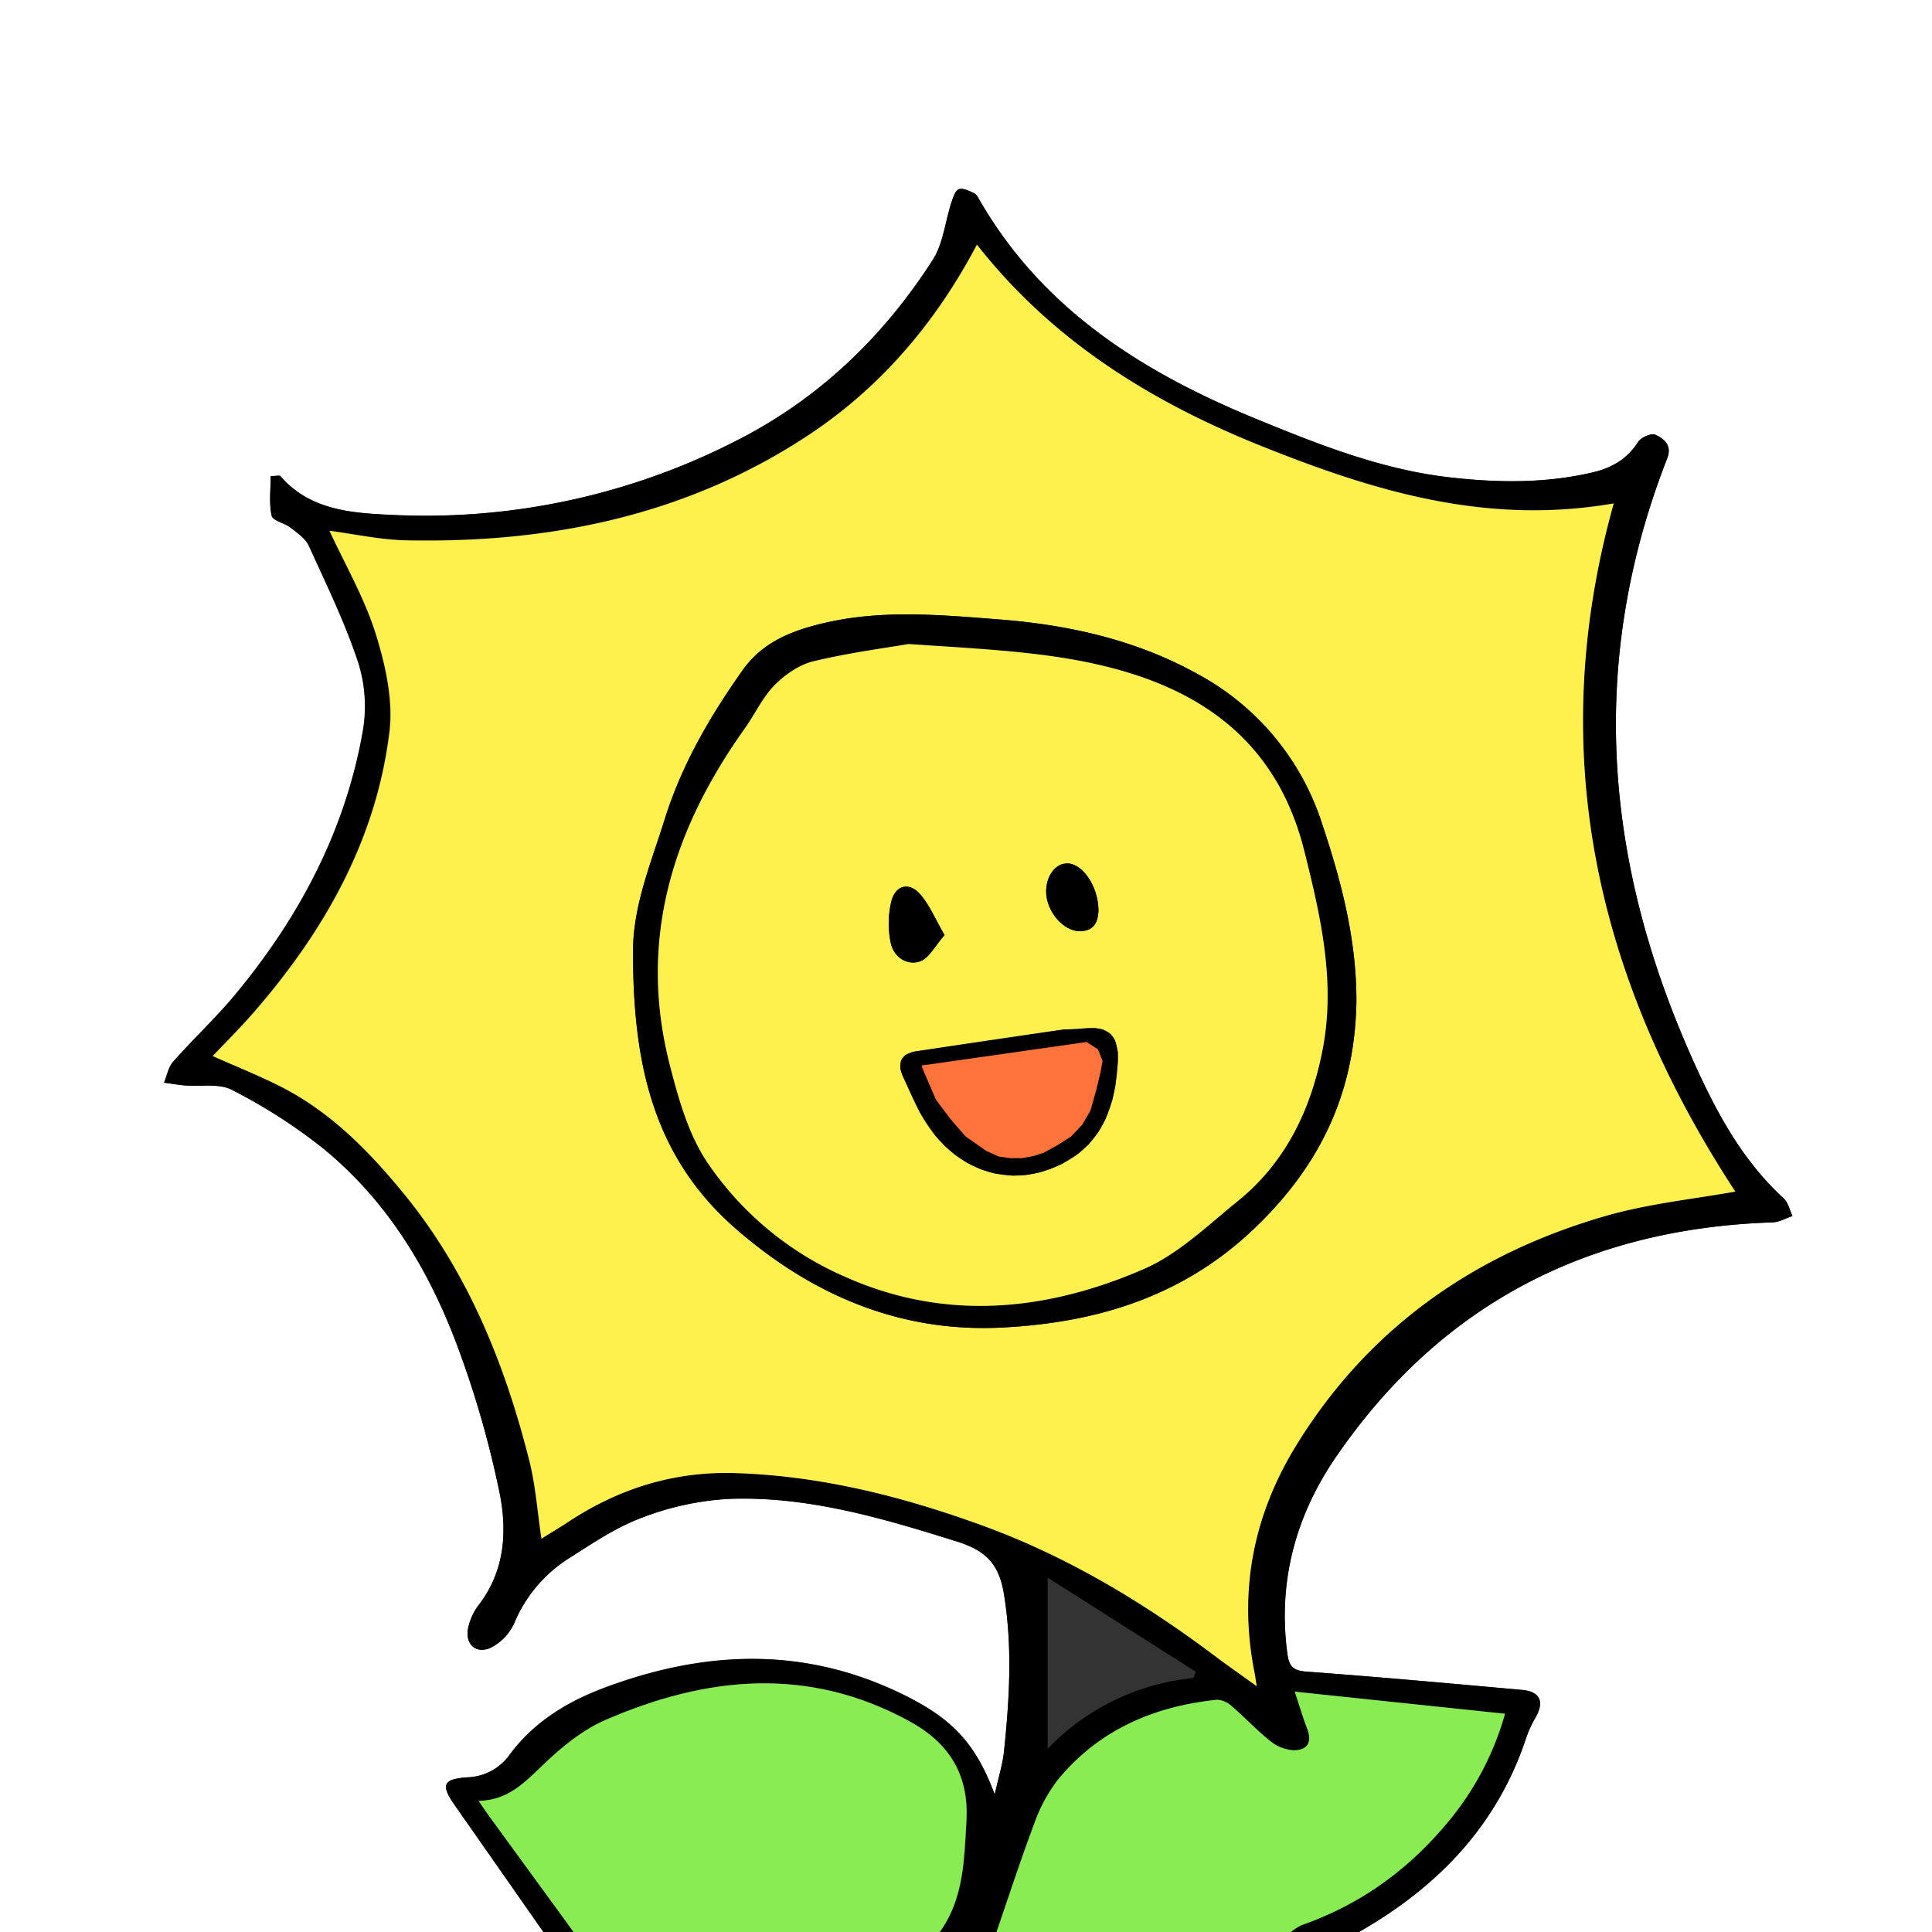 <svg id="图层_1" data-name="图层 1" xmlns="http://www.w3.org/2000/svg" width="512" height="512" viewBox="0 0 512 512"><rect x="0" y="0" width="512" height="512" fill="#333333" stroke="none"/><path d="M144,512H0V0H512V512H360.11c20.81-11.9,36.58-28.14,44.29-51.34a29.43,29.43,0,0,1,2.48-5.45c2.44-4.17,1.28-6.93-3.48-7.36-19.06-1.71-38.12-3.45-57.2-4.85-3.69-.27-4.62-1.48-5.08-4.95-2.51-19,2.26-36.35,12.79-51.77,27.76-40.61,66.87-60.74,115.83-62.34,1.78-.06,3.52-1.1,5.27-1.68-.75-1.57-1.13-3.56-2.32-4.66-11.7-10.78-18.68-24.45-25-38.77C425,227.1,421,174.77,441.81,121.48c1.37-3.52-.92-5.21-3.19-6.25-1.05-.48-3.77.72-4.53,1.93-2.91,4.56-7,6.87-12.1,8.07-12.52,2.93-25.14,2.74-37.76,1.31-18.08-2.05-34.88-8.73-51.5-15.56-29.82-12.25-56.36-28.88-73.08-57.8-.42-.71-.85-1.62-1.51-1.94-1.27-.61-2.93-1.47-4-1.08s-1.56,2.17-2,3.45c-1.69,5.13-2.2,11-5,15.34-13,20.22-29.88,36.52-51.47,47.59a180.74,180.74,0,0,1-92.25,19.92C93,136,82,135.16,74.24,126.18c-.21-.24-.93,0-2.52,0,0,3.54-.5,7.16.25,10.5.3,1.35,3.45,1.92,5,3.17,1.81,1.41,4,2.9,4.88,4.87C86.53,155,91.52,165.21,95,175.9a38.72,38.72,0,0,1,1.06,18.21c-4.7,26.34-16.93,49.26-33.93,69.68-5.11,6.13-11,11.62-16.29,17.6-1.27,1.43-1.63,3.67-2.41,5.55,1.83.24,3.66.57,5.49.73,4.24.35,9.13-.63,12.58,1.18A143,143,0,0,1,85.41,304.1c17.55,14.24,28.78,33.17,36.38,54.11a262.1,262.1,0,0,1,10.6,37.27c2.1,10.35,1.42,21-5.66,30a15.46,15.46,0,0,0-2.53,5.4c-1.19,4.29,1.48,7.45,5.57,5.87a13.44,13.44,0,0,0,6.53-6.66,37.37,37.37,0,0,1,14.21-17c6.32-4,12.65-8.35,19.59-10.92a75.31,75.31,0,0,1,23.19-5c20.76-.72,40.48,5.08,60.11,11.23,7.32,2.29,11.26,5.45,12.65,13.88,2.31,14,1.49,27.81.05,41.69-.37,3.56-1.49,7-2.48,11.55-5.17-13.83-11.46-20.25-24.66-26.67-26-12.62-52.19-11.5-78.58-1.68-10,3.72-18.87,9.1-25.36,17.88A14.26,14.26,0,0,1,123.94,471c-6.64.47-7.2,2-3.28,7.58Q132.39,495.28,144,512Z" style="fill:#fff"/><path d="M144,512l-23.37-33.41c-3.92-5.56-3.36-7.11,3.28-7.58A14.26,14.26,0,0,0,135,465.12c6.49-8.78,15.38-14.16,25.36-17.88,26.39-9.82,52.61-10.94,78.58,1.68,13.2,6.42,19.49,12.84,24.66,26.67,1-4.5,2.11-8,2.48-11.55,1.44-13.88,2.26-27.64-.05-41.69-1.39-8.43-5.33-11.59-12.65-13.88-19.63-6.15-39.35-12-60.11-11.23a75.31,75.31,0,0,0-23.19,5c-6.94,2.57-13.27,6.92-19.59,10.92a37.37,37.37,0,0,0-14.21,17,13.44,13.44,0,0,1-6.53,6.66c-4.09,1.58-6.76-1.58-5.57-5.87a15.46,15.46,0,0,1,2.53-5.4c7.08-9.06,7.76-19.68,5.66-30a262.1,262.1,0,0,0-10.6-37.27c-7.6-20.94-18.83-39.87-36.38-54.11a143,143,0,0,0-23.82-15.29C58.14,287,53.25,288,49,287.63c-1.83-.16-3.66-.49-5.49-.73.78-1.88,1.14-4.12,2.41-5.55,5.3-6,11.18-11.47,16.29-17.6,17-20.42,29.23-43.34,33.93-69.68a38.72,38.72,0,0,0-1.06-18.21c-3.51-10.69-8.5-20.86-13.18-31.18-.9-2-3.07-3.46-4.88-4.87-1.6-1.25-4.75-1.82-5-3.17-.75-3.34-.25-7-.25-10.5,1.59,0,2.31-.2,2.52,0,7.76,9,18.73,9.8,29.16,10.28A180.74,180.74,0,0,0,195.7,116.5c21.59-11.07,38.46-27.37,51.47-47.59,2.82-4.37,3.33-10.21,5-15.34.42-1.28,1-3.12,2-3.45s2.75.47,4,1.08c.66.32,1.09,1.23,1.51,1.94,16.72,28.92,43.26,45.55,73.08,57.8,16.62,6.83,33.42,13.51,51.5,15.56,12.62,1.43,25.24,1.62,37.76-1.31,5.12-1.2,9.19-3.51,12.1-8.07.76-1.21,3.48-2.41,4.53-1.93,2.27,1,4.56,2.73,3.19,6.25C421,174.77,425,227.1,447.72,278.83c6.29,14.32,13.27,28,25,38.77,1.19,1.1,1.57,3.09,2.32,4.66-1.75.58-3.49,1.62-5.27,1.68-49,1.6-88.07,21.73-115.83,62.34-10.53,15.42-15.3,32.79-12.79,51.77.46,3.47,1.39,4.68,5.08,4.95,19.08,1.4,38.14,3.14,57.2,4.85,4.76.43,5.92,3.19,3.48,7.36a29.43,29.43,0,0,0-2.48,5.45C396.72,483.86,381,500.1,360.14,512h-18a14,14,0,0,1,2.85-1.84c16-5.58,29-15.16,39.63-28.32a77.22,77.22,0,0,0,14.28-27.68l-55.73-5.85c1.31,3.92,2.18,6.92,3.3,9.83,1.4,3.64,0,5.74-3.6,5.7a10.9,10.9,0,0,1-6.1-2.38c-3.64-2.89-6.83-6.33-10.36-9.36a6,6,0,0,0-3.89-1.64c-16.68,1.73-31.26,8-42.1,21.17a41.63,41.63,0,0,0-6.29,11.68c-3.59,9.47-6.71,19.12-10,28.69h-15c6.38-8.85,6.46-19.14,7.06-29.42.7-12.21-4.5-20.62-15.06-26.41-26.84-14.7-53.82-12-80.59-.37-6.07,2.64-11.63,7.14-16.44,11.8s-9.27,9.47-17.18,9.66c1.17,1.71,1.88,2.78,2.63,3.82L152,512ZM459.87,315.78c-36.54-55.87-50.77-116-32.31-182.41-33.72,5.86-63.53-3.27-92.85-15s-55.81-27.95-75.9-53.58c-11,20.94-25.7,38-44.73,50.54C181.84,136.6,145.59,144,107.45,143.15c-6.82-.15-13.62-1.67-20.22-2.53,4.22,9.17,9.32,17.91,12.26,27.33,2.58,8.26,4.66,17.5,3.64,25.9C99.62,222.7,85.71,247,66.83,268.63c-3.51,4-7.32,7.78-10.54,11.19,6.29,2.8,12.29,5.18,18,8.09,13.21,6.69,23.45,17.15,32.61,28.35,17,20.73,26.84,45.1,33.33,70.86,1.64,6.5,2.1,13.31,3.2,20.6,2.6-1.61,4.86-2.94,7-4.38,13.46-8.88,28.14-13.48,44.36-13,22.56.71,44.13,6.14,65.2,13.79,22.58,8.18,42.93,20.41,62.05,34.79,3.34,2.51,6.77,4.9,10.93,7.89-.3-1.91-.4-2.71-.55-3.5-4.33-21.62-.4-41.77,11.11-60.44,19.19-31.14,47.25-50.64,81.94-60.68C436.81,319,448.69,317.82,459.87,315.78ZM316.25,444.69l.65-1.67-39.25-24.93v45.34A61.92,61.92,0,0,1,316.25,444.69Z"/><path d="M152,512l-22.54-30.92c-.75-1-1.46-2.11-2.63-3.82,7.91-.19,12.31-5,17.18-9.66s10.37-9.16,16.44-11.8c26.77-11.61,53.75-14.33,80.59.37,10.56,5.79,15.76,14.2,15.06,26.41-.6,10.28-.68,20.57-7.06,29.42Z" style="fill:#89ec52"/><path d="M264.07,512c3.31-9.57,6.43-19.22,10-28.69a41.63,41.63,0,0,1,6.29-11.68c10.84-13.19,25.42-19.44,42.1-21.17a6,6,0,0,1,3.89,1.64c3.53,3,6.72,6.47,10.36,9.36a10.9,10.9,0,0,0,6.1,2.38c3.59,0,5-2.06,3.6-5.7-1.12-2.91-2-5.91-3.3-9.83l55.73,5.85a77.22,77.22,0,0,1-14.28,27.68C373.94,495,360.93,504.58,345,510.16a14,14,0,0,0-2.9,1.84Z" style="fill:#89ec52"/><path d="M459.87,315.78c-11.18,2-23.06,3.2-34.33,6.46-34.69,10-62.75,29.54-81.94,60.68-11.51,18.67-15.44,38.82-11.11,60.44.15.79.25,1.59.55,3.5-4.16-3-7.59-5.38-10.93-7.89-19.12-14.38-39.47-26.61-62.05-34.79-21.07-7.65-42.64-13.08-65.2-13.79-16.22-.51-30.9,4.09-44.36,13-2.18,1.44-4.44,2.77-7,4.38-1.1-7.29-1.56-14.1-3.2-20.6C133.81,361.41,123.94,337,107,316.31c-9.16-11.2-19.4-21.66-32.61-28.35-5.74-2.91-11.74-5.29-18-8.09,3.22-3.41,7-7.16,10.54-11.19,18.88-21.63,32.79-45.93,36.3-74.78,1-8.4-1.06-17.64-3.64-25.9-2.94-9.42-8-18.16-12.26-27.33,6.6.86,13.4,2.38,20.22,2.53,38.14.81,74.39-6.55,106.63-27.82,19-12.56,33.69-29.6,44.73-50.54,20.09,25.63,46.48,41.84,75.9,53.58s59.13,20.84,92.85,15C409.1,199.78,423.33,259.91,459.87,315.78ZM359.46,265.46c.07-16.46-4-32.06-9.19-47.43a68.94,68.94,0,0,0-32.78-39.34c-16.4-9.15-34.44-13.15-53.06-14.56-15.11-1.15-30.23-2.56-45.28.81-8.78,2-16.88,4.93-22.4,12.74-8.65,12.25-16.1,25-20.61,39.48-3.6,11.56-8.4,22.77-8.39,35.15,0,27.69,4.45,53.37,27.07,73.16,20.47,17.9,43.89,27.67,70.55,26.35,24.63-1.22,47.69-7.88,66.84-26.08C350,308.88,359.08,289.46,359.46,265.46Z" style="fill:#fef14e"/><path d="M359.46,265.46c-.38,24-9.51,43.42-27.25,60.28-19.15,18.2-42.21,24.86-66.84,26.08-26.66,1.32-50.08-8.45-70.55-26.35-22.62-19.79-27-45.47-27.07-73.16,0-12.38,4.79-23.59,8.39-35.15,4.51-14.47,12-27.23,20.61-39.48,5.52-7.81,13.62-10.76,22.4-12.74,15-3.37,30.17-2,45.28-.81,18.62,1.41,36.66,5.41,53.06,14.56A68.91,68.91,0,0,1,350.27,218C355.42,233.4,359.53,249,359.46,265.46ZM240.78,170.68c-5.61,1-15.5,2.25-25.15,4.55-3.78.9-7.58,3.53-10.37,6.36-3.2,3.25-5.17,7.67-7.87,11.45-19.18,26.87-28.33,56.09-19.93,89,2.28,8.93,4.91,18.34,9.89,25.87a84.88,84.88,0,0,0,36.42,30.37c26.59,12,53.51,9.3,79.42-2,9.17-4,16.9-11.57,24.87-18,12.88-10.43,19.55-24.69,22.53-40.57,3.34-17.78-.63-35-4.95-52.25-6.25-24.93-22.21-39.64-46.16-47.06C281.75,172.91,263.45,172.21,240.78,170.68Z"/><path d="M240.78,170.68c22.67,1.53,41,2.23,58.7,7.72,23.95,7.42,39.91,22.13,46.16,47.06,4.32,17.25,8.29,34.47,4.95,52.25-3,15.88-9.65,30.14-22.53,40.57-8,6.46-15.7,14-24.87,18-25.91,11.27-52.83,13.94-79.42,2a84.88,84.88,0,0,1-36.42-30.37c-5-7.53-7.61-16.94-9.89-25.87-8.4-32.91.75-62.13,19.93-89,2.7-3.78,4.67-8.2,7.87-11.45,2.79-2.83,6.59-5.46,10.37-6.36C225.28,172.93,235.17,171.65,240.78,170.68ZM296.21,281.9c.43-7.77-2.29-10.27-10-9.27-1.8.24-3.66.07-5.47.33q-18.94,2.75-37.89,5.62c-4.23.64-5.17,3.14-3.5,6.83,1.58,3.47,3.05,7,4.94,10.33,7.79,13.61,21.43,19.05,34.48,13.88C291.39,304.65,295.48,294.32,296.21,281.9Zm-45.89-34.09c-2.48-4.27-4-8-6.46-10.8-2.84-3.24-6.36-2.54-7.58,1.63a24.91,24.91,0,0,0-.27,11c.66,3.83,4.14,6.3,7.68,5.19,2.48-.78,4.13-4.23,6.63-7Zm40.78-6.46c0-6.4-4.1-12.34-8.08-12.53-3.17-.14-5.73,3.11-5.78,7.34-.06,5.24,4.57,10.77,9.13,10.62,3.95-.13,4.63-3,4.73-5.43Z" style="fill:#fef14e"/><path d="M250.32,247.81c-2.5,2.79-4.15,6.24-6.63,7-3.54,1.11-7-1.36-7.68-5.19a24.91,24.91,0,0,1,.27-11c1.22-4.17,4.74-4.87,7.58-1.63C246.35,239.83,247.84,243.54,250.32,247.81Z"/><path d="M291.1,241.35c-.09,2.39-.78,5.3-4.73,5.43-4.56.15-9.19-5.38-9.13-10.62.05-4.23,2.61-7.48,5.78-7.34C287,229,291.1,235,291.1,241.35Z"/><polygon points="239.15 284.94 243.8 294.85 247.83 300.9 250.57 303.85 253.19 306.09 256.36 308.18 260 309.89 263.61 310.97 268.39 311.55 271.92 311.37 275.3 310.74 278.37 309.77 281.41 308.44 285.7 305.76 288.41 303.33 291.17 299.84 292.92 296.65 294.75 291.58 295.56 287.83 296.23 281.47 296.25 278.81 295.47 275.69 294.37 274.08 292.21 272.83 290.22 272.46 282.02 272.84 241.98 278.75 239.91 279.65 238.81 281.02 238.57 283.2 239.15 284.94"/><path d="M242.92,283.59" style="fill:#fd733b"/><polygon points="244.93 284.23 248.06 291.48 251.94 296.63 255.88 301.17 261.34 304.99 264.67 306.5 267.76 306.93 270.73 306.93 273.88 306.38 276.61 305.48 280.25 303.48 283.88 301.17 286.79 298.08 288.98 294.32 290.49 288.99 291.64 284.23 292.19 281.17 290.98 278.08 287.94 276.14 244.19 282.38 244.93 284.23" style="fill:#fd733b"/></svg>